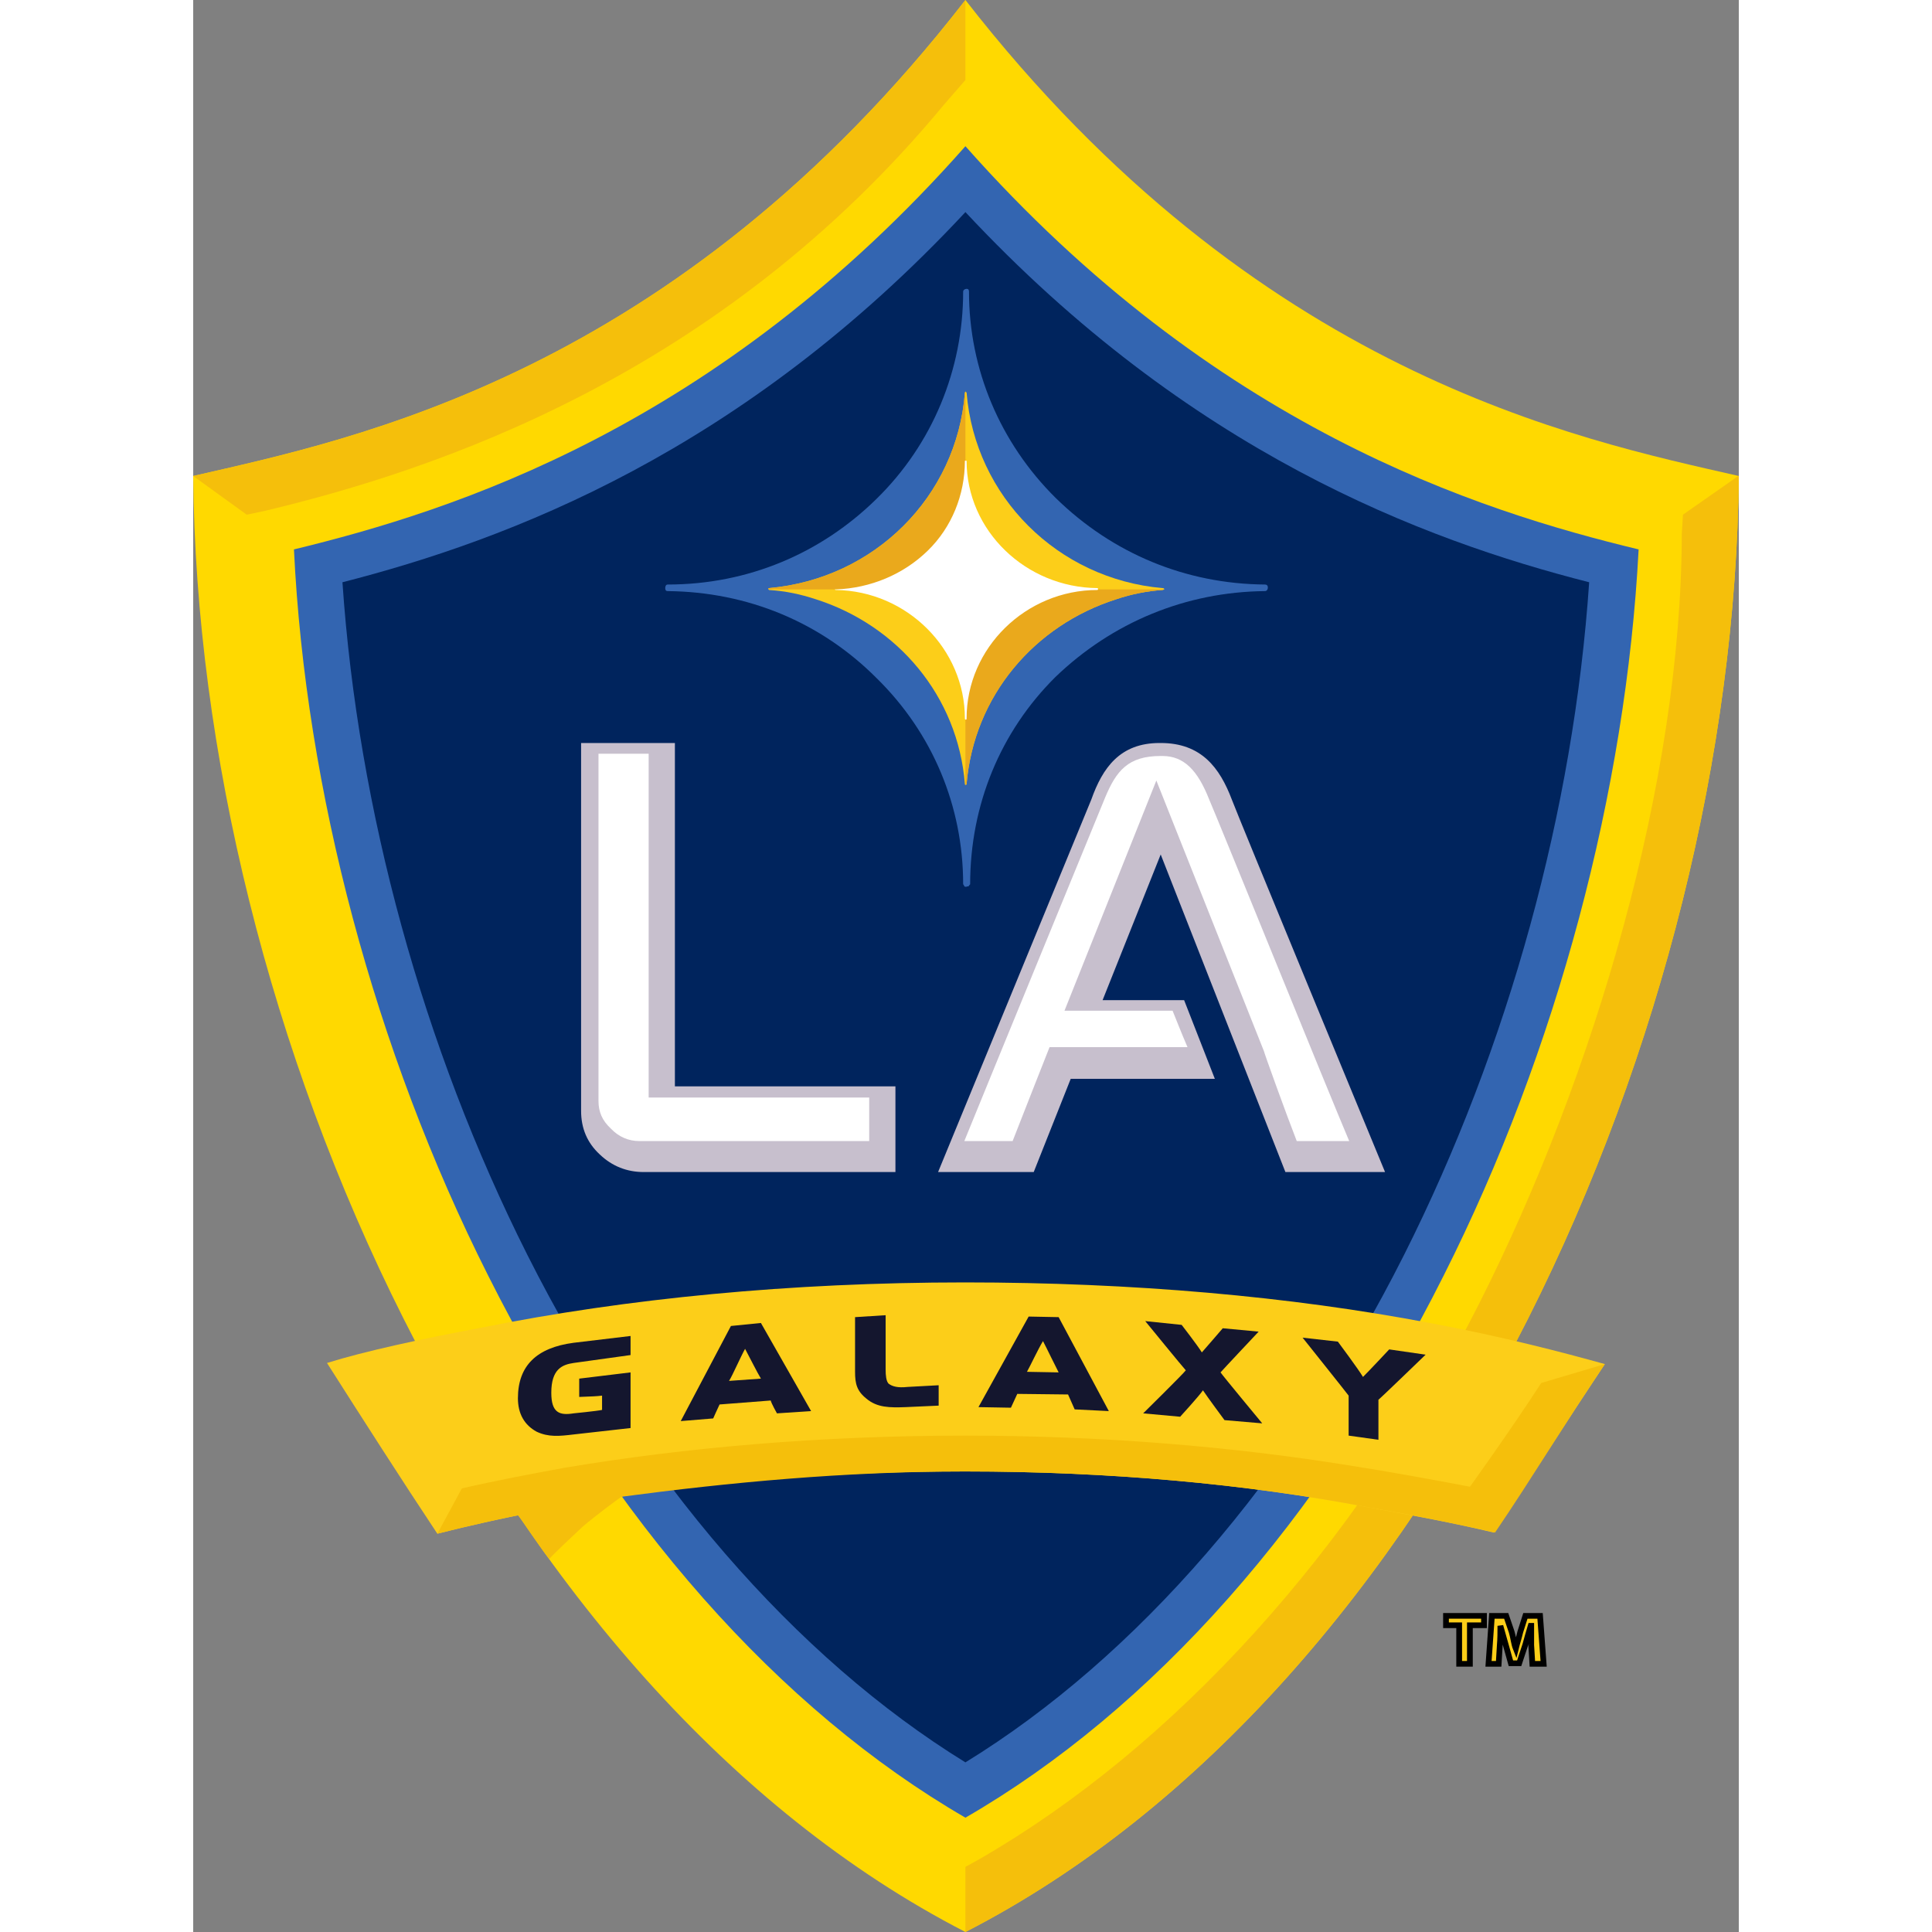 <?xml version="1.0" encoding="UTF-8"?>
<svg xmlns="http://www.w3.org/2000/svg" xmlns:xlink="http://www.w3.org/1999/xlink" width="32px" height="32px" viewBox="0 0 32 40" version="1.1">
<rect x="0" y="0" width="32" height="40" fill="#808080" stroke="none"/>
<g id="surface1">
<path style=" stroke:none;fill-rule:nonzero;fill:rgb(100%,85.098%,0%);fill-opacity:1;" d="M 15.988 40 C 6.191 34.957 0.098 21.238 0 9.855 C 3.336 9.09 9.973 7.754 15.988 0 C 22.023 7.754 28.652 9.09 32 9.855 C 31.895 21.238 25.801 34.957 15.988 40 "/>
<path style=" stroke:none;fill-rule:nonzero;fill:rgb(20%,39.608%,69.412%);fill-opacity:1;" d="M 2.086 11.375 C 2.324 16.348 3.758 21.75 6.105 26.406 C 8.652 31.488 12.145 35.406 15.988 37.633 C 19.844 35.406 23.344 31.488 25.891 26.406 C 28.238 21.75 29.668 16.348 29.926 11.375 C 26.602 10.574 21.141 8.848 15.988 3.027 C 10.848 8.848 5.387 10.574 2.086 11.375 "/>
<path style=" stroke:none;fill-rule:nonzero;fill:rgb(0%,14.118%,36.471%);fill-opacity:1;" d="M 3.09 12.055 C 3.41 16.762 4.754 21.68 6.918 25.98 C 9.254 30.621 12.465 34.316 15.988 36.488 C 19.523 34.316 22.734 30.621 25.07 25.98 C 27.234 21.68 28.582 16.762 28.902 12.055 C 25.453 11.176 20.621 9.355 15.988 4.391 C 11.367 9.355 6.523 11.176 3.09 12.055 "/>
<path style=" stroke:none;fill-rule:nonzero;fill:rgb(96.078%,74.902%,4.314%);fill-opacity:1;" d="M 15.543 2.168 L 15.988 1.656 L 15.988 0 C 9.973 7.754 3.336 9.09 0 9.855 L 1.109 10.656 L 1.496 10.574 C 4.988 9.738 10.883 7.801 15.543 2.168 "/>
<path style=" stroke:none;fill-rule:nonzero;fill:rgb(96.078%,74.902%,4.314%);fill-opacity:1;" d="M 31.988 9.855 L 30.844 10.656 L 30.82 11.047 C 30.809 16.184 29.016 22.25 26.625 26.988 C 24.043 32.105 20.266 36.188 16.297 38.48 L 15.988 38.652 L 15.988 40 C 25.801 34.957 31.895 21.238 32 9.855 L 31.988 9.855 "/>
<path style="fill-rule:nonzero;fill:rgb(98.824%,80.784%,9.804%);fill-opacity:1;stroke-width:1;stroke-linecap:butt;stroke-linejoin:miter;stroke:rgb(0%,0%,0%);stroke-opacity:1;stroke-miterlimit:4;" d="M 392.668 280.527 L 390.377 280.527 L 390.377 282.191 L 396.988 282.191 L 396.988 280.527 L 394.534 280.527 L 394.534 273.703 L 392.668 273.703 Z M 392.668 280.527 " transform="matrix(0.119,0,0,-0.117,-20.517,66.471)"/>
<path style="fill-rule:nonzero;fill:rgb(98.824%,80.784%,9.804%);fill-opacity:1;stroke-width:1;stroke-linecap:butt;stroke-linejoin:miter;stroke:rgb(0%,0%,0%);stroke-opacity:1;stroke-miterlimit:4;" d="M 405.204 277.032 L 405.204 280.427 L 405.106 280.427 C 404.779 279.362 404.484 278.164 404.19 277.132 L 403.109 273.803 L 401.669 273.803 L 400.753 277.132 C 400.458 278.164 400.131 279.362 399.836 280.427 C 399.836 279.362 399.836 278.064 399.738 277.032 L 399.542 273.703 L 397.774 273.703 L 398.363 282.191 L 400.851 282.191 L 401.8 279.362 C 402.095 278.363 402.193 277.232 402.52 276.399 C 402.717 277.232 403.109 278.463 403.306 279.362 L 404.19 282.191 L 406.743 282.191 L 407.365 273.703 L 405.401 273.703 L 405.204 277.032 " transform="matrix(0.119,0,0,-0.117,-20.517,66.471)"/>
<path style=" stroke:none;fill-rule:nonzero;fill:rgb(78.039%,74.902%,80.392%);fill-opacity:1;" d="M 14.539 24.266 L 9.328 24.266 C 8.984 24.266 8.676 24.148 8.418 23.902 C 8.156 23.66 8.031 23.359 8.031 23 L 8.031 15.383 L 9.973 15.383 L 9.973 22.492 L 14.539 22.492 L 14.539 24.266 "/>
<path style=" stroke:none;fill-rule:nonzero;fill:rgb(100%,100%,100%);fill-opacity:1;" d="M 8.391 15.605 L 8.391 22.793 C 8.391 23.016 8.465 23.199 8.652 23.371 C 8.809 23.535 9.008 23.625 9.242 23.625 L 13.996 23.625 L 13.996 22.723 L 9.43 22.723 L 9.43 15.605 L 8.391 15.605 "/>
<path style=" stroke:none;fill-rule:nonzero;fill:rgb(78.039%,74.902%,80.392%);fill-opacity:1;" d="M 15.422 24.266 L 17.402 24.266 L 18.168 22.336 L 21.152 22.336 L 20.516 20.707 L 18.828 20.707 L 20.031 17.691 L 22.613 24.266 L 24.676 24.266 C 24.676 24.266 21.613 16.855 21.504 16.555 C 21.254 15.895 20.871 15.383 20.031 15.383 L 20.008 15.383 C 19.188 15.383 18.828 15.895 18.594 16.555 L 15.422 24.266 "/>
<path style=" stroke:none;fill-rule:nonzero;fill:rgb(100%,100%,100%);fill-opacity:1;" d="M 15.965 23.625 L 16.965 23.625 C 17.125 23.211 17.73 21.68 17.73 21.68 L 20.586 21.68 C 20.434 21.328 20.363 21.133 20.277 20.926 L 18.039 20.926 L 19.941 16.16 L 22.168 21.762 C 22.168 21.785 22.625 23.055 22.848 23.625 L 23.934 23.625 C 23.5 22.605 21.27 17.098 21.031 16.543 C 20.797 15.953 20.516 15.652 20.066 15.652 L 20.031 15.652 C 19.359 15.652 19.113 15.953 18.879 16.516 C 18.879 16.516 16.297 22.805 15.965 23.625 "/>
<path style=" stroke:none;fill-rule:nonzero;fill:rgb(98.824%,80.784%,9.804%);fill-opacity:1;" d="M 25.602 27.391 C 22.711 26.84 19.441 26.551 15.977 26.551 C 12.367 26.551 8.973 26.883 5.965 27.488 C 4.684 27.73 3.559 27.973 2.77 28.219 C 3.5 29.367 4.336 30.672 5.055 31.754 C 5.77 31.57 6.523 31.41 7.301 31.254 C 9.895 30.746 12.863 30.465 15.977 30.465 C 18.992 30.465 21.797 30.723 24.328 31.207 C 25.246 31.375 26.117 31.535 26.926 31.73 C 27.664 30.621 28.496 29.344 29.227 28.242 C 28.359 28 27.109 27.672 25.602 27.391 "/>
<path style=" stroke:none;fill-rule:nonzero;fill:rgb(7.843%,8.627%,18.039%);fill-opacity:1;" d="M 14.395 28.645 C 14.348 28.59 14.336 28.484 14.336 28.348 L 14.336 27.23 L 13.703 27.27 L 13.703 28.402 C 13.703 28.645 13.738 28.797 13.938 28.957 C 14.16 29.145 14.422 29.145 14.75 29.133 L 15.434 29.102 L 15.434 28.68 L 14.789 28.715 C 14.582 28.738 14.469 28.703 14.395 28.645 "/>
<path style=" stroke:none;fill-rule:nonzero;fill:rgb(7.843%,8.627%,18.039%);fill-opacity:1;" d="M 22.059 27.57 L 21.316 27.5 C 21.316 27.5 20.984 27.887 20.883 28 C 20.797 27.859 20.465 27.43 20.465 27.43 L 19.711 27.352 C 19.711 27.352 20.504 28.324 20.551 28.371 C 20.504 28.438 19.668 29.262 19.668 29.262 L 20.434 29.332 C 20.434 29.332 20.82 28.91 20.906 28.785 C 20.996 28.922 21.352 29.402 21.352 29.402 L 22.133 29.469 C 22.133 29.469 21.316 28.484 21.27 28.414 C 21.316 28.359 22.059 27.57 22.059 27.57 "/>
<path style=" stroke:none;fill-rule:nonzero;fill:rgb(7.843%,8.627%,18.039%);fill-opacity:1;" d="M 11.094 28.59 C 11.168 28.473 11.332 28.094 11.426 27.926 C 11.516 28.094 11.676 28.414 11.754 28.543 Z M 11.133 27.453 L 10.094 29.422 L 10.766 29.367 C 10.766 29.367 10.859 29.156 10.898 29.078 L 11.957 28.996 C 11.969 29.055 12.086 29.262 12.086 29.262 L 12.793 29.215 L 11.754 27.391 Z M 11.133 27.453 "/>
<path style=" stroke:none;fill-rule:nonzero;fill:rgb(7.843%,8.627%,18.039%);fill-opacity:1;" d="M 6.723 28.949 C 6.723 29.273 6.859 29.504 7.109 29.641 C 7.355 29.758 7.582 29.734 7.875 29.699 L 9.055 29.566 L 9.055 28.414 L 7.992 28.543 L 7.992 28.922 C 8.289 28.91 8.34 28.91 8.465 28.895 L 8.465 29.191 C 8.352 29.215 7.875 29.262 7.875 29.262 C 7.582 29.309 7.414 29.25 7.414 28.836 C 7.414 28.348 7.637 28.254 7.875 28.219 L 9.055 28.055 L 9.055 27.66 L 7.875 27.801 C 7.109 27.902 6.723 28.277 6.723 28.949 "/>
<path style=" stroke:none;fill-rule:nonzero;fill:rgb(7.843%,8.627%,18.039%);fill-opacity:1;" d="M 17.262 28.402 C 17.332 28.277 17.496 27.926 17.594 27.766 C 17.684 27.938 17.852 28.289 17.918 28.414 Z M 17.297 27.258 L 16.258 29.133 L 16.93 29.145 C 16.93 29.145 17.039 28.91 17.062 28.859 L 18.113 28.871 C 18.148 28.949 18.25 29.18 18.25 29.18 L 18.957 29.215 L 17.918 27.27 Z M 17.297 27.258 "/>
<path style=" stroke:none;fill-rule:nonzero;fill:rgb(7.843%,8.627%,18.039%);fill-opacity:1;" d="M 24.762 27.938 C 24.762 27.938 24.328 28.402 24.219 28.508 C 24.133 28.359 23.699 27.777 23.699 27.777 L 22.969 27.695 C 22.969 27.695 23.898 28.859 23.922 28.895 L 23.922 29.723 L 24.539 29.809 L 24.539 28.98 C 24.574 28.957 25.516 28.047 25.516 28.047 Z M 24.762 27.938 "/>
<path style=" stroke:none;fill-rule:nonzero;fill:rgb(96.078%,74.902%,4.314%);fill-opacity:1;" d="M 27.91 28.633 C 27.285 29.598 26.434 30.781 26.434 30.781 C 25.656 30.633 24.809 30.477 23.934 30.34 C 21.539 29.953 18.844 29.723 15.977 29.723 C 12.996 29.723 10.184 29.969 7.699 30.387 C 6.957 30.523 6.238 30.66 5.562 30.816 L 5.055 31.754 C 5.598 31.617 6.438 31.422 6.723 31.375 C 6.746 31.375 7.355 32.301 7.379 32.273 C 7.391 32.238 7.82 31.836 8.066 31.605 C 8.352 31.363 8.855 30.988 8.871 30.988 C 11.082 30.695 13.469 30.465 15.977 30.465 C 18.969 30.465 21.797 30.723 24.328 31.207 C 25.562 31.422 26.469 31.617 26.953 31.73 C 27.707 30.621 28.43 29.422 29.227 28.242 L 27.91 28.633 "/>
<path style=" stroke:none;fill-rule:nonzero;fill:rgb(20%,39.608%,69.412%);fill-opacity:1;" d="M 15.941 6.039 C 15.941 7.648 15.309 9.191 14.148 10.328 C 12.996 11.461 11.48 12.102 9.824 12.102 C 9.785 12.102 9.773 12.141 9.773 12.176 C 9.773 12.215 9.785 12.238 9.824 12.238 C 11.48 12.254 12.996 12.883 14.148 14.039 C 15.309 15.176 15.941 16.695 15.941 18.305 C 15.941 18.316 15.965 18.328 15.965 18.352 C 15.988 18.363 16.012 18.363 16.023 18.352 L 16.051 18.352 C 16.062 18.328 16.086 18.316 16.086 18.305 C 16.086 16.672 16.707 15.152 17.852 14.016 C 19.031 12.883 20.551 12.254 22.191 12.238 C 22.227 12.238 22.25 12.203 22.25 12.164 C 22.25 12.125 22.227 12.102 22.191 12.102 C 20.551 12.09 19.031 11.461 17.852 10.305 C 16.707 9.168 16.062 7.648 16.062 6.039 C 16.062 6.004 16.051 5.98 16.012 5.98 C 15.977 5.98 15.941 6.004 15.941 6.039 "/>
<path style=" stroke:none;fill-rule:nonzero;fill:rgb(98.824%,80.784%,9.804%);fill-opacity:1;" d="M 15.988 8.105 L 16.012 8.129 C 16.188 10.281 17.895 11.984 20.066 12.176 C 20.078 12.176 20.105 12.176 20.105 12.203 C 20.105 12.203 20.078 12.215 20.066 12.215 C 19.746 12.238 19.422 12.301 19.113 12.406 C 17.414 12.945 16.164 14.41 16.012 16.234 C 16.012 16.234 16.012 16.25 15.988 16.25 C 15.977 16.25 15.977 16.234 15.977 16.234 C 15.832 14.41 14.582 12.945 12.887 12.406 C 12.566 12.301 12.273 12.238 11.922 12.215 L 11.91 12.203 C 11.91 12.176 11.91 12.176 11.922 12.176 C 14.102 11.984 15.812 10.281 15.977 8.129 L 15.988 8.105 "/>
<path style=" stroke:none;fill-rule:nonzero;fill:rgb(91.765%,66.275%,10.98%);fill-opacity:1;" d="M 15.988 8.105 L 15.977 8.129 C 15.812 10.281 14.102 11.984 11.922 12.176 C 11.91 12.176 11.91 12.176 11.91 12.203 L 15.988 12.203 L 15.988 8.105 "/>
<path style=" stroke:none;fill-rule:nonzero;fill:rgb(91.765%,66.275%,10.98%);fill-opacity:1;" d="M 15.988 16.25 C 16.012 16.25 16.012 16.234 16.012 16.234 C 16.164 14.41 17.414 12.945 19.113 12.406 C 19.422 12.301 19.746 12.238 20.066 12.215 C 20.078 12.215 20.105 12.203 20.105 12.203 L 15.988 12.203 L 15.988 16.25 "/>
<path style=" stroke:none;fill-rule:nonzero;fill:rgb(100%,100%,100%);fill-opacity:1;" d="M 18.723 12.176 C 17.238 12.164 16.012 10.988 16.012 9.539 L 15.977 9.539 C 15.977 10.246 15.703 10.918 15.211 11.398 C 14.703 11.895 14.023 12.176 13.309 12.203 L 13.285 12.203 C 13.285 12.215 13.309 12.215 13.309 12.215 C 14.777 12.238 15.977 13.434 15.977 14.875 C 15.977 14.898 15.988 14.898 15.988 14.898 C 16.012 14.898 16.012 14.898 16.012 14.875 C 16.012 13.414 17.238 12.215 18.723 12.215 L 18.734 12.203 C 18.734 12.176 18.723 12.176 18.723 12.176 "/>
</g>
</svg>
